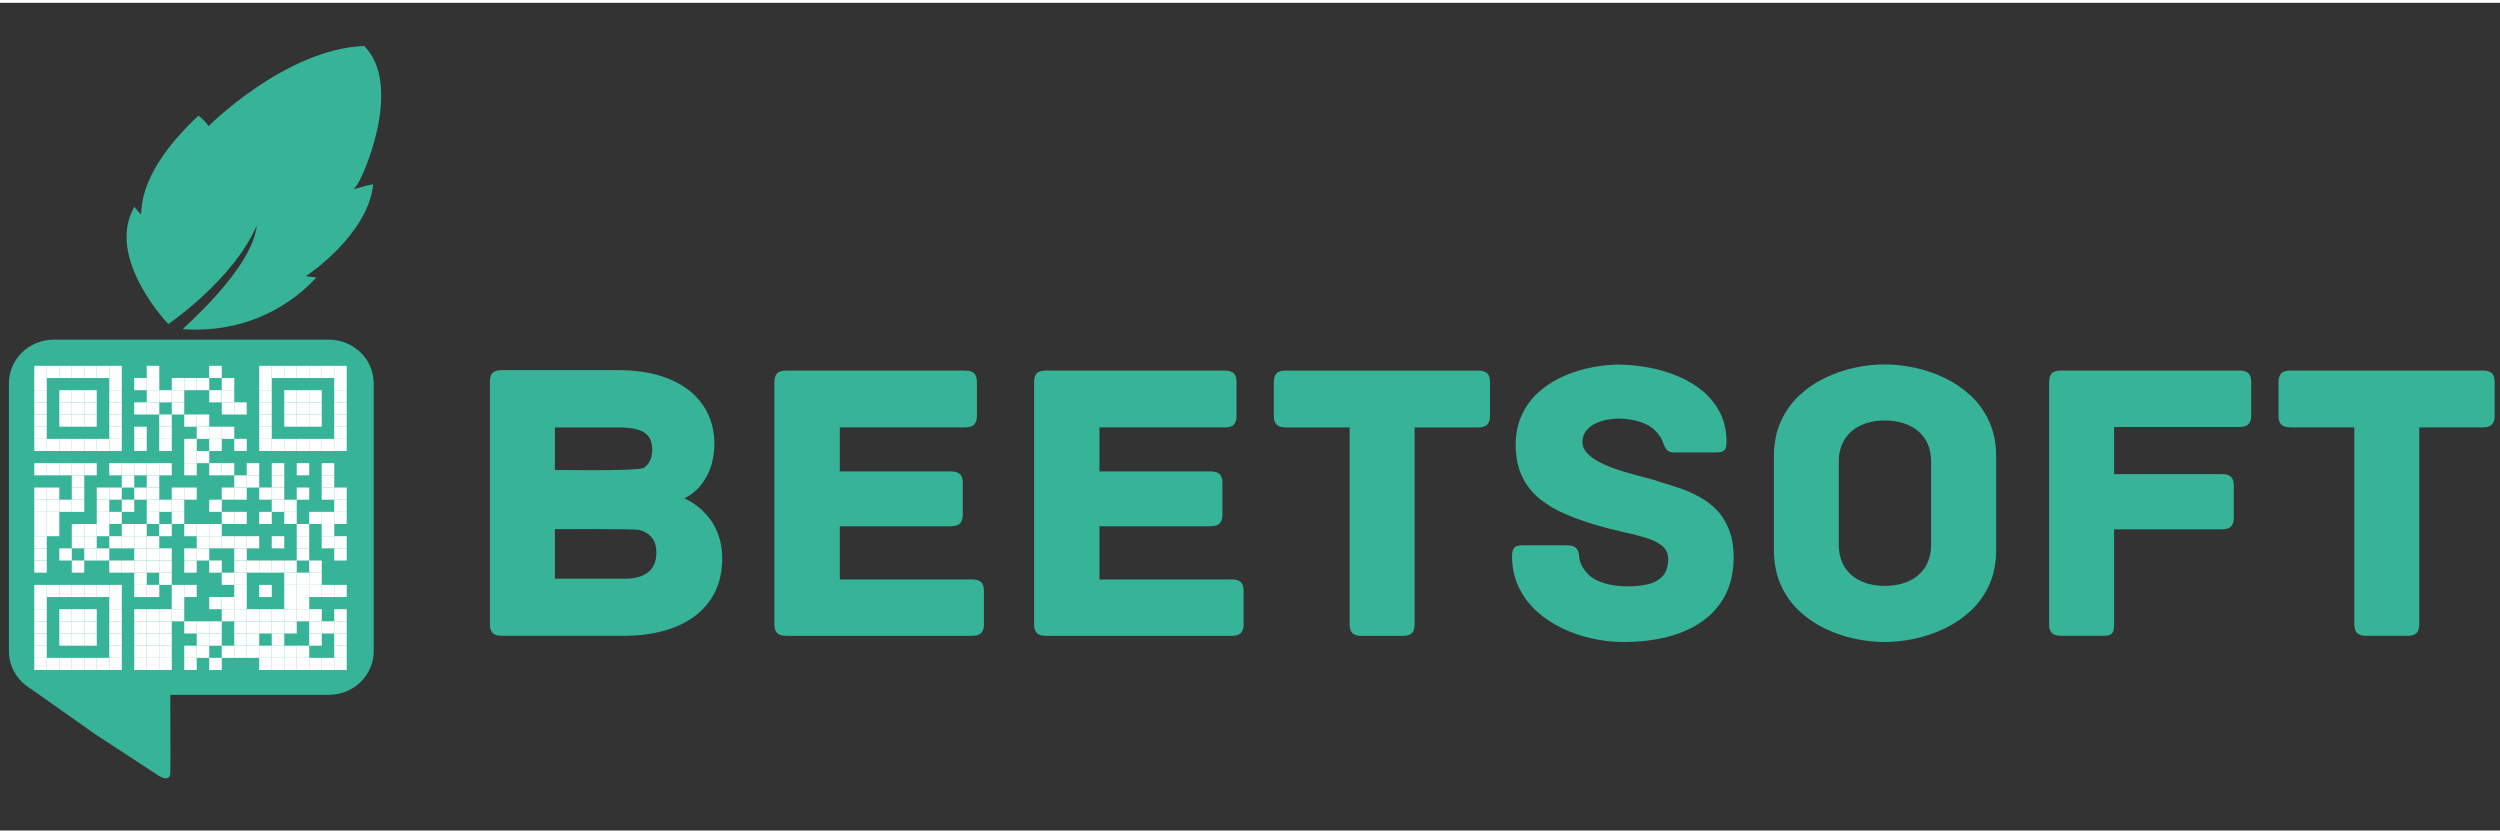 <?xml version="1.0" encoding="UTF-8" standalone="no"?>
<!-- Creator: CorelDRAW -->

<svg
   xmlns:dc="http://purl.org/dc/elements/1.1/"
   xmlns:cc="http://creativecommons.org/ns#"
   xmlns:rdf="http://www.w3.org/1999/02/22-rdf-syntax-ns#"
   xmlns:svg="http://www.w3.org/2000/svg"
   xmlns="http://www.w3.org/2000/svg"
   xmlns:sodipodi="http://sodipodi.sourceforge.net/DTD/sodipodi-0.dtd"
   xmlns:inkscape="http://www.inkscape.org/namespaces/inkscape"
   xml:space="preserve"
   width="60"
   height="20"
   style="clip-rule:evenodd;fill-rule:evenodd;image-rendering:optimizeQuality;shape-rendering:geometricPrecision;text-rendering:geometricPrecision"
   viewBox="0 0 60 19.865"
   id="svg2"
   version="1.1"
   inkscape:version="0.91 r13725"
   sodipodi:docname="beetsoft-logo-inline.html"><rect x="0" y="0" width="60" height="19.865" fill="#333333" stroke="none"/><sodipodi:namedview
     pagecolor="#ffffff"
     bordercolor="#666666"
     borderopacity="1"
     objecttolerance="10"
     gridtolerance="10"
     guidetolerance="10"
     inkscape:pageopacity="0"
     inkscape:pageshadow="2"
     inkscape:window-width="1920"
     inkscape:window-height="1027"
     id="namedview359"
     showgrid="false"
     width="300px"
     inkscape:zoom="15.733333"
     inkscape:cx="21"
     inkscape:cy="-0.5084746"
     inkscape:window-x="1272"
     inkscape:window-y="-8"
     inkscape:window-maximized="1"
     inkscape:current-layer="svg2" /><defs
     id="defs4"><style
       type="text/css"
       id="style6"><![CDATA[
    .fil1 {fill:white}
    .fil0 {fill:#37B398;fill-rule:nonzero}
   ]]></style></defs><g
     id="Layer_x0020_1"
     transform="matrix(1.628,0,0,1.585,-4.685,-18.767)"><g
       id="_342902384"><g
         id="g11"><path
           id="_344978928"
           class="fil0"
           d="m 5.359,16.705 c 0,0 -0.926,-0.992 -0.507,-1.764 0,-0.028 0.011,0 0.088,0.088 0.077,0.088 -0.165,-0.49 0.86,-1.477 0.044,0.011 0.154,0.154 0.154,0.154 0,0 1.135,-1.168 2.293,-1.212 0.595,0.612 -0.044,2.072 -0.132,2.138 -0.088,0.066 0.121,-0.022 0.265,-0.044 -0.077,0.766 -0.975,1.383 -0.992,1.389 -0.017,0.005 0.154,0.022 0.154,0.022 -0.017,0.005 -0.683,0.876 -1.967,0.783 -0.055,0.028 1.016,-0.885 1.089,-1.573 -0.345,0.827 -1.304,1.495 -1.304,1.495 z"
           inkscape:connector-curvature="0"
           style="fill:#37b398;fill-rule:nonzero" /><path
           id="_344977464"
           class="fil0"
           d="m 8.387,21.658 c 0,0.365 -0.296,0.661 -0.661,0.661 l -4.056,0 c -0.365,0 -0.661,-0.296 -0.661,-0.661 l 0,-4.056 c 0,-0.365 0.296,-0.661 0.661,-0.661 l 4.056,0 c 0.365,0 0.661,0.296 0.661,0.661 l 0,4.056 z"
           inkscape:connector-curvature="0"
           style="fill:#37b398;fill-rule:nonzero" /><path
           id="_344977680"
           class="fil0"
           d="m 4.315,21.66 1.072,-0.595 0.001,1.264 c 0,0 0.005,1.08 0.001,1.176 -0.004,0.099 -0.087,0.095 -0.168,0.041 -0.082,-0.054 -0.927,-0.622 -0.927,-0.622 l -0.985,-0.713 1.006,-0.551 z"
           inkscape:connector-curvature="0"
           style="fill:#37b398;fill-rule:nonzero" /></g><g
         id="g16"><polygon
           id="_344977968"
           class="fil1"
           points="3.567,17.337 3.383,17.337 3.383,17.522 3.567,17.522 "
           style="fill:#ffffff" /><polygon
           id="_344978160"
           class="fil1"
           points="3.752,17.337 3.567,17.337 3.567,17.522 3.752,17.522 "
           style="fill:#ffffff" /><polygon
           id="_344977896"
           class="fil1"
           points="3.936,17.337 3.752,17.337 3.752,17.522 3.936,17.522 "
           style="fill:#ffffff" /><polygon
           id="_344977272"
           class="fil1"
           points="4.12,17.337 3.936,17.337 3.936,17.522 4.12,17.522 "
           style="fill:#ffffff" /><polygon
           id="_344977368"
           class="fil1"
           points="4.304,17.337 4.12,17.337 4.12,17.522 4.304,17.522 "
           style="fill:#ffffff" /><polygon
           id="_344977224"
           class="fil1"
           points="4.489,17.337 4.304,17.337 4.304,17.522 4.489,17.522 "
           style="fill:#ffffff" /><polygon
           id="_344976792"
           class="fil1"
           points="4.673,17.337 4.489,17.337 4.489,17.522 4.673,17.522 "
           style="fill:#ffffff" /><polygon
           id="_344977032"
           class="fil1"
           points="5.226,17.337 5.041,17.337 5.041,17.522 5.226,17.522 "
           style="fill:#ffffff" /><polygon
           id="_344976696"
           class="fil1"
           points="6.147,17.337 5.962,17.337 5.962,17.522 6.147,17.522 "
           style="fill:#ffffff" /><polygon
           id="_344976144"
           class="fil1"
           points="6.884,17.337 6.699,17.337 6.699,17.522 6.884,17.522 "
           style="fill:#ffffff" /><polygon
           id="_344975904"
           class="fil1"
           points="7.068,17.337 6.884,17.337 6.884,17.522 7.068,17.522 "
           style="fill:#ffffff" /><polygon
           id="_344976552"
           class="fil1"
           points="7.252,17.337 7.068,17.337 7.068,17.522 7.252,17.522 "
           style="fill:#ffffff" /><polygon
           id="_344976456"
           class="fil1"
           points="7.436,17.337 7.252,17.337 7.252,17.522 7.436,17.522 "
           style="fill:#ffffff" /><polygon
           id="_344976528"
           class="fil1"
           points="7.621,17.337 7.436,17.337 7.436,17.522 7.621,17.522 "
           style="fill:#ffffff" /><polygon
           id="_344975232"
           class="fil1"
           points="7.805,17.337 7.62,17.337 7.62,17.522 7.805,17.522 "
           style="fill:#ffffff" /><polygon
           id="_344975136"
           class="fil1"
           points="7.989,17.337 7.805,17.337 7.805,17.522 7.989,17.522 "
           style="fill:#ffffff" /><polygon
           id="_344975616"
           class="fil1"
           points="3.567,17.522 3.383,17.522 3.383,17.706 3.567,17.706 "
           style="fill:#ffffff" /><polygon
           id="_344975856"
           class="fil1"
           points="4.673,17.522 4.489,17.522 4.489,17.706 4.673,17.706 "
           style="fill:#ffffff" /><polygon
           id="_344975736"
           class="fil1"
           points="5.041,17.522 4.857,17.522 4.857,17.706 5.041,17.706 "
           style="fill:#ffffff" /><polygon
           id="_344974464"
           class="fil1"
           points="5.226,17.522 5.041,17.522 5.041,17.706 5.226,17.706 "
           style="fill:#ffffff" /><polygon
           id="_344974968"
           class="fil1"
           points="5.594,17.522 5.41,17.522 5.41,17.706 5.594,17.706 "
           style="fill:#ffffff" /><polygon
           id="_344975088"
           class="fil1"
           points="5.778,17.522 5.594,17.522 5.594,17.706 5.778,17.706 "
           style="fill:#ffffff" /><polygon
           id="_344974800"
           class="fil1"
           points="5.962,17.522 5.778,17.522 5.778,17.706 5.962,17.706 "
           style="fill:#ffffff" /><polygon
           id="_344974416"
           class="fil1"
           points="6.331,17.522 6.147,17.522 6.147,17.706 6.331,17.706 "
           style="fill:#ffffff" /><polygon
           id="_344974608"
           class="fil1"
           points="6.884,17.522 6.699,17.522 6.699,17.706 6.884,17.706 "
           style="fill:#ffffff" /><polygon
           id="_344974176"
           class="fil1"
           points="7.989,17.522 7.805,17.522 7.805,17.706 7.989,17.706 "
           style="fill:#ffffff" /><polygon
           id="_344973672"
           class="fil1"
           points="3.567,17.706 3.383,17.706 3.383,17.89 3.567,17.89 "
           style="fill:#ffffff" /><polygon
           id="_344974008"
           class="fil1"
           points="3.936,17.706 3.752,17.706 3.752,17.89 3.936,17.89 "
           style="fill:#ffffff" /><polygon
           id="_344973912"
           class="fil1"
           points="4.12,17.706 3.936,17.706 3.936,17.89 4.12,17.89 "
           style="fill:#ffffff" /><polygon
           id="_344973864"
           class="fil1"
           points="4.304,17.706 4.12,17.706 4.12,17.89 4.304,17.89 "
           style="fill:#ffffff" /><polygon
           id="_345005880"
           class="fil1"
           points="4.673,17.706 4.489,17.706 4.489,17.89 4.673,17.89 "
           style="fill:#ffffff" /><polygon
           id="_345006120"
           class="fil1"
           points="5.226,17.706 5.041,17.706 5.041,17.89 5.226,17.89 "
           style="fill:#ffffff" /><polygon
           id="_345005592"
           class="fil1"
           points="5.41,17.706 5.225,17.706 5.225,17.89 5.41,17.89 "
           style="fill:#ffffff" /><polygon
           id="_345005448"
           class="fil1"
           points="5.594,17.706 5.41,17.706 5.41,17.89 5.594,17.89 "
           style="fill:#ffffff" /><polygon
           id="_345005136"
           class="fil1"
           points="6.147,17.706 5.962,17.706 5.962,17.89 6.147,17.89 "
           style="fill:#ffffff" /><polygon
           id="_345005688"
           class="fil1"
           points="6.331,17.706 6.147,17.706 6.147,17.89 6.331,17.89 "
           style="fill:#ffffff" /><polygon
           id="_345005208"
           class="fil1"
           points="6.884,17.706 6.699,17.706 6.699,17.89 6.884,17.89 "
           style="fill:#ffffff" /><polygon
           id="_345004416"
           class="fil1"
           points="7.252,17.706 7.068,17.706 7.068,17.89 7.252,17.89 "
           style="fill:#ffffff" /><polygon
           id="_345004752"
           class="fil1"
           points="7.436,17.706 7.252,17.706 7.252,17.89 7.436,17.89 "
           style="fill:#ffffff" /><polygon
           id="_345004872"
           class="fil1"
           points="7.621,17.706 7.436,17.706 7.436,17.89 7.621,17.89 "
           style="fill:#ffffff" /><polygon
           id="_345004344"
           class="fil1"
           points="7.989,17.706 7.805,17.706 7.805,17.89 7.989,17.89 "
           style="fill:#ffffff" /><polygon
           id="_345004896"
           class="fil1"
           points="3.567,17.89 3.383,17.89 3.383,18.074 3.567,18.074 "
           style="fill:#ffffff" /><polygon
           id="_345004392"
           class="fil1"
           points="3.936,17.89 3.752,17.89 3.752,18.074 3.936,18.074 "
           style="fill:#ffffff" /><polygon
           id="_345004296"
           class="fil1"
           points="4.12,17.89 3.936,17.89 3.936,18.074 4.12,18.074 "
           style="fill:#ffffff" /><polygon
           id="_345004056"
           class="fil1"
           points="4.304,17.89 4.12,17.89 4.12,18.074 4.304,18.074 "
           style="fill:#ffffff" /><polygon
           id="_345003840"
           class="fil1"
           points="4.673,17.89 4.489,17.89 4.489,18.074 4.673,18.074 "
           style="fill:#ffffff" /><polygon
           id="_345003960"
           class="fil1"
           points="5.041,17.89 4.857,17.89 4.857,18.074 5.041,18.074 "
           style="fill:#ffffff" /><polygon
           id="_345004224"
           class="fil1"
           points="5.226,17.89 5.041,17.89 5.041,18.074 5.226,18.074 "
           style="fill:#ffffff" /><polygon
           id="_345003072"
           class="fil1"
           points="5.594,17.89 5.41,17.89 5.41,18.074 5.594,18.074 "
           style="fill:#ffffff" /><polygon
           id="_345002976"
           class="fil1"
           points="6.331,17.89 6.147,17.89 6.147,18.074 6.331,18.074 "
           style="fill:#ffffff" /><polygon
           id="_345003480"
           class="fil1"
           points="6.515,17.89 6.331,17.89 6.331,18.074 6.515,18.074 "
           style="fill:#ffffff" /><polygon
           id="_345002952"
           class="fil1"
           points="6.884,17.89 6.699,17.89 6.699,18.074 6.884,18.074 "
           style="fill:#ffffff" /><polygon
           id="_345003528"
           class="fil1"
           points="7.252,17.89 7.068,17.89 7.068,18.074 7.252,18.074 "
           style="fill:#ffffff" /><polygon
           id="_345002400"
           class="fil1"
           points="7.436,17.89 7.252,17.89 7.252,18.074 7.436,18.074 "
           style="fill:#ffffff" /><polygon
           id="_345002064"
           class="fil1"
           points="7.621,17.89 7.436,17.89 7.436,18.074 7.621,18.074 "
           style="fill:#ffffff" /><polygon
           id="_345002520"
           class="fil1"
           points="7.989,17.89 7.805,17.89 7.805,18.074 7.989,18.074 "
           style="fill:#ffffff" /><polygon
           id="_345002208"
           class="fil1"
           points="3.567,18.074 3.383,18.074 3.383,18.259 3.567,18.259 "
           style="fill:#ffffff" /><polygon
           id="_345002280"
           class="fil1"
           points="3.936,18.074 3.752,18.074 3.752,18.259 3.936,18.259 "
           style="fill:#ffffff" /><polygon
           id="_345002112"
           class="fil1"
           points="4.12,18.074 3.936,18.074 3.936,18.259 4.12,18.259 "
           style="fill:#ffffff" /><polygon
           id="_345001464"
           class="fil1"
           points="4.304,18.074 4.12,18.074 4.12,18.259 4.304,18.259 "
           style="fill:#ffffff" /><polygon
           id="_345001248"
           class="fil1"
           points="4.673,18.074 4.489,18.074 4.489,18.259 4.673,18.259 "
           style="fill:#ffffff" /><polygon
           id="_345001728"
           class="fil1"
           points="5.41,18.074 5.225,18.074 5.225,18.259 5.41,18.259 "
           style="fill:#ffffff" /><polygon
           id="_345001416"
           class="fil1"
           points="5.778,18.074 5.594,18.074 5.594,18.259 5.778,18.259 "
           style="fill:#ffffff" /><polygon
           id="_345001920"
           class="fil1"
           points="5.962,18.074 5.778,18.074 5.778,18.259 5.962,18.259 "
           style="fill:#ffffff" /><polygon
           id="_345000648"
           class="fil1"
           points="6.884,18.074 6.699,18.074 6.699,18.259 6.884,18.259 "
           style="fill:#ffffff" /><polygon
           id="_345001128"
           class="fil1"
           points="7.252,18.074 7.068,18.074 7.068,18.259 7.252,18.259 "
           style="fill:#ffffff" /><polygon
           id="_345000864"
           class="fil1"
           points="7.436,18.074 7.252,18.074 7.252,18.259 7.436,18.259 "
           style="fill:#ffffff" /><polygon
           id="_345000696"
           class="fil1"
           points="7.621,18.074 7.436,18.074 7.436,18.259 7.621,18.259 "
           style="fill:#ffffff" /><polygon
           id="_345001152"
           class="fil1"
           points="7.989,18.074 7.805,18.074 7.805,18.259 7.989,18.259 "
           style="fill:#ffffff" /><polygon
           id="_344999976"
           class="fil1"
           points="3.567,18.259 3.383,18.259 3.383,18.443 3.567,18.443 "
           style="fill:#ffffff" /><polygon
           id="_344999808"
           class="fil1"
           points="4.673,18.259 4.489,18.259 4.489,18.443 4.673,18.443 "
           style="fill:#ffffff" /><polygon
           id="_344999736"
           class="fil1"
           points="5.041,18.259 4.857,18.259 4.857,18.443 5.041,18.443 "
           style="fill:#ffffff" /><polygon
           id="_345000384"
           class="fil1"
           points="5.41,18.259 5.225,18.259 5.225,18.443 5.41,18.443 "
           style="fill:#ffffff" /><polygon
           id="_345000168"
           class="fil1"
           points="5.962,18.259 5.778,18.259 5.778,18.443 5.962,18.443 "
           style="fill:#ffffff" /><polygon
           id="_345000144"
           class="fil1"
           points="6.147,18.259 5.962,18.259 5.962,18.443 6.147,18.443 "
           style="fill:#ffffff" /><polygon
           id="_344999112"
           class="fil1"
           points="6.331,18.259 6.147,18.259 6.147,18.443 6.331,18.443 "
           style="fill:#ffffff" /><polygon
           id="_344999016"
           class="fil1"
           points="6.884,18.259 6.699,18.259 6.699,18.443 6.884,18.443 "
           style="fill:#ffffff" /><polygon
           id="_344999568"
           class="fil1"
           points="7.989,18.259 7.805,18.259 7.805,18.443 7.989,18.443 "
           style="fill:#ffffff" /><polygon
           id="_344999040"
           class="fil1"
           points="3.567,18.443 3.383,18.443 3.383,18.627 3.567,18.627 "
           style="fill:#ffffff" /><polygon
           id="_344999592"
           class="fil1"
           points="3.752,18.443 3.567,18.443 3.567,18.627 3.752,18.627 "
           style="fill:#ffffff" /><polygon
           id="_344755088"
           class="fil1"
           points="3.936,18.443 3.752,18.443 3.752,18.627 3.936,18.627 "
           style="fill:#ffffff" /><polygon
           id="_344755064"
           class="fil1"
           points="4.12,18.443 3.936,18.443 3.936,18.627 4.12,18.627 "
           style="fill:#ffffff" /><polygon
           id="_344754680"
           class="fil1"
           points="4.304,18.443 4.12,18.443 4.12,18.627 4.304,18.627 "
           style="fill:#ffffff" /><polygon
           id="_344754848"
           class="fil1"
           points="4.489,18.443 4.304,18.443 4.304,18.627 4.489,18.627 "
           style="fill:#ffffff" /><polygon
           id="_344755160"
           class="fil1"
           points="4.673,18.443 4.489,18.443 4.489,18.627 4.673,18.627 "
           style="fill:#ffffff" /><polygon
           id="_344754632"
           class="fil1"
           points="5.041,18.443 4.857,18.443 4.857,18.627 5.041,18.627 "
           style="fill:#ffffff" /><polygon
           id="_344754512"
           class="fil1"
           points="5.41,18.443 5.225,18.443 5.225,18.627 5.41,18.627 "
           style="fill:#ffffff" /><polygon
           id="_344753816"
           class="fil1"
           points="5.778,18.443 5.594,18.443 5.594,18.627 5.778,18.627 "
           style="fill:#ffffff" /><polygon
           id="_344754104"
           class="fil1"
           points="6.147,18.443 5.962,18.443 5.962,18.627 6.147,18.627 "
           style="fill:#ffffff" /><polygon
           id="_344754368"
           class="fil1"
           points="6.515,18.443 6.331,18.443 6.331,18.627 6.515,18.627 "
           style="fill:#ffffff" /><polygon
           id="_344754320"
           class="fil1"
           points="6.884,18.443 6.699,18.443 6.699,18.627 6.884,18.627 "
           style="fill:#ffffff" /><polygon
           id="_344753360"
           class="fil1"
           points="7.068,18.443 6.884,18.443 6.884,18.627 7.068,18.627 "
           style="fill:#ffffff" /><polygon
           id="_344753168"
           class="fil1"
           points="7.252,18.443 7.068,18.443 7.068,18.627 7.252,18.627 "
           style="fill:#ffffff" /><polygon
           id="_344753744"
           class="fil1"
           points="7.436,18.443 7.252,18.443 7.252,18.627 7.436,18.627 "
           style="fill:#ffffff" /><polygon
           id="_344753216"
           class="fil1"
           points="7.621,18.443 7.436,18.443 7.436,18.627 7.621,18.627 "
           style="fill:#ffffff" /><polygon
           id="_344753792"
           class="fil1"
           points="7.805,18.443 7.62,18.443 7.62,18.627 7.805,18.627 "
           style="fill:#ffffff" /><polygon
           id="_344752736"
           class="fil1"
           points="7.989,18.443 7.805,18.443 7.805,18.627 7.989,18.627 "
           style="fill:#ffffff" /><polygon
           id="_344752520"
           class="fil1"
           points="5.778,18.627 5.594,18.627 5.594,18.811 5.778,18.811 "
           style="fill:#ffffff" /><polygon
           id="_344752688"
           class="fil1"
           points="5.962,18.627 5.778,18.627 5.778,18.811 5.962,18.811 "
           style="fill:#ffffff" /><polygon
           id="_344752496"
           class="fil1"
           points="3.567,18.811 3.383,18.811 3.383,18.995 3.567,18.995 "
           style="fill:#ffffff" /><polygon
           id="_344753000"
           class="fil1"
           points="3.752,18.811 3.567,18.811 3.567,18.995 3.752,18.995 "
           style="fill:#ffffff" /><polygon
           id="_344752976"
           class="fil1"
           points="3.936,18.811 3.752,18.811 3.752,18.995 3.936,18.995 "
           style="fill:#ffffff" /><polygon
           id="_344768216"
           class="fil1"
           points="4.12,18.811 3.936,18.811 3.936,18.995 4.12,18.995 "
           style="fill:#ffffff" /><polygon
           id="_344767664"
           class="fil1"
           points="4.304,18.811 4.12,18.811 4.12,18.995 4.304,18.995 "
           style="fill:#ffffff" /><polygon
           id="_344768096"
           class="fil1"
           points="4.673,18.811 4.489,18.811 4.489,18.995 4.673,18.995 "
           style="fill:#ffffff" /><polygon
           id="_344767856"
           class="fil1"
           points="4.857,18.811 4.673,18.811 4.673,18.995 4.857,18.995 "
           style="fill:#ffffff" /><polygon
           id="_344768312"
           class="fil1"
           points="5.041,18.811 4.857,18.811 4.857,18.995 5.041,18.995 "
           style="fill:#ffffff" /><polygon
           id="_344768072"
           class="fil1"
           points="5.226,18.811 5.041,18.811 5.041,18.995 5.226,18.995 "
           style="fill:#ffffff" /><polygon
           id="_344767136"
           class="fil1"
           points="5.41,18.811 5.225,18.811 5.225,18.995 5.41,18.995 "
           style="fill:#ffffff" /><polygon
           id="_344767232"
           class="fil1"
           points="5.778,18.811 5.594,18.811 5.594,18.995 5.778,18.995 "
           style="fill:#ffffff" /><polygon
           id="_344767568"
           class="fil1"
           points="6.147,18.811 5.962,18.811 5.962,18.995 6.147,18.995 "
           style="fill:#ffffff" /><polygon
           id="_344767520"
           class="fil1"
           points="6.331,18.811 6.147,18.811 6.147,18.995 6.331,18.995 "
           style="fill:#ffffff" /><polygon
           id="_344767280"
           class="fil1"
           points="6.699,18.811 6.515,18.811 6.515,18.995 6.699,18.995 "
           style="fill:#ffffff" /><polygon
           id="_344766752"
           class="fil1"
           points="7.068,18.811 6.884,18.811 6.884,18.995 7.068,18.995 "
           style="fill:#ffffff" /><polygon
           id="_344766344"
           class="fil1"
           points="7.436,18.811 7.252,18.811 7.252,18.995 7.436,18.995 "
           style="fill:#ffffff" /><polygon
           id="_344766560"
           class="fil1"
           points="7.805,18.811 7.62,18.811 7.62,18.995 7.805,18.995 "
           style="fill:#ffffff" /><polygon
           id="_344766512"
           class="fil1"
           points="4.12,18.995 3.936,18.995 3.936,19.18 4.12,19.18 "
           style="fill:#ffffff" /><polygon
           id="_344766608"
           class="fil1"
           points="4.857,18.995 4.673,18.995 4.673,19.18 4.857,19.18 "
           style="fill:#ffffff" /><polygon
           id="_344765768"
           class="fil1"
           points="5.226,18.995 5.041,18.995 5.041,19.18 5.226,19.18 "
           style="fill:#ffffff" /><polygon
           id="_344765696"
           class="fil1"
           points="6.515,18.995 6.331,18.995 6.331,19.18 6.515,19.18 "
           style="fill:#ffffff" /><polygon
           id="_344765888"
           class="fil1"
           points="6.699,18.995 6.515,18.995 6.515,19.18 6.699,19.18 "
           style="fill:#ffffff" /><polygon
           id="_344765864"
           class="fil1"
           points="7.068,18.995 6.884,18.995 6.884,19.18 7.068,19.18 "
           style="fill:#ffffff" /><polygon
           id="_344765816"
           class="fil1"
           points="7.805,18.995 7.62,18.995 7.62,19.18 7.805,19.18 "
           style="fill:#ffffff" /><polygon
           id="_344765384"
           class="fil1"
           points="3.567,19.18 3.383,19.18 3.383,19.364 3.567,19.364 "
           style="fill:#ffffff" /><polygon
           id="_344764808"
           class="fil1"
           points="3.752,19.18 3.567,19.18 3.567,19.364 3.752,19.364 "
           style="fill:#ffffff" /><polygon
           id="_344765048"
           class="fil1"
           points="4.12,19.18 3.936,19.18 3.936,19.364 4.12,19.364 "
           style="fill:#ffffff" /><polygon
           id="_344764616"
           class="fil1"
           points="4.489,19.18 4.304,19.18 4.304,19.364 4.489,19.364 "
           style="fill:#ffffff" /><polygon
           id="_344764976"
           class="fil1"
           points="4.673,19.18 4.489,19.18 4.489,19.364 4.673,19.364 "
           style="fill:#ffffff" /><polygon
           id="_344764928"
           class="fil1"
           points="5.041,19.18 4.857,19.18 4.857,19.364 5.041,19.364 "
           style="fill:#ffffff" /><polygon
           id="_344764448"
           class="fil1"
           points="5.226,19.18 5.041,19.18 5.041,19.364 5.226,19.364 "
           style="fill:#ffffff" /><polygon
           id="_344764208"
           class="fil1"
           points="5.594,19.18 5.41,19.18 5.41,19.364 5.594,19.364 "
           style="fill:#ffffff" /><polygon
           id="_344764160"
           class="fil1"
           points="5.778,19.18 5.594,19.18 5.594,19.364 5.778,19.364 "
           style="fill:#ffffff" /><polygon
           id="_344763896"
           class="fil1"
           points="6.331,19.18 6.147,19.18 6.147,19.364 6.331,19.364 "
           style="fill:#ffffff" /><polygon
           id="_344763824"
           class="fil1"
           points="6.515,19.18 6.331,19.18 6.331,19.364 6.515,19.364 "
           style="fill:#ffffff" /><polygon
           id="_344763512"
           class="fil1"
           points="6.884,19.18 6.699,19.18 6.699,19.364 6.884,19.364 "
           style="fill:#ffffff" /><polygon
           id="_344763320"
           class="fil1"
           points="7.068,19.18 6.884,19.18 6.884,19.364 7.068,19.364 "
           style="fill:#ffffff" /><polygon
           id="_344763536"
           class="fil1"
           points="7.436,19.18 7.252,19.18 7.252,19.364 7.436,19.364 "
           style="fill:#ffffff" /><polygon
           id="_344763728"
           class="fil1"
           points="7.805,19.18 7.62,19.18 7.62,19.364 7.805,19.364 "
           style="fill:#ffffff" /><polygon
           id="_344763080"
           class="fil1"
           points="7.989,19.18 7.805,19.18 7.805,19.364 7.989,19.364 "
           style="fill:#ffffff" /><polygon
           id="_344763632"
           class="fil1"
           points="3.567,19.364 3.383,19.364 3.383,19.548 3.567,19.548 "
           style="fill:#ffffff" /><polygon
           id="_344762336"
           class="fil1"
           points="3.752,19.364 3.567,19.364 3.567,19.548 3.752,19.548 "
           style="fill:#ffffff" /><polygon
           id="_344762384"
           class="fil1"
           points="3.936,19.364 3.752,19.364 3.752,19.548 3.936,19.548 "
           style="fill:#ffffff" /><polygon
           id="_344762288"
           class="fil1"
           points="4.12,19.364 3.936,19.364 3.936,19.548 4.12,19.548 "
           style="fill:#ffffff" /><polygon
           id="_344762864"
           class="fil1"
           points="4.489,19.364 4.304,19.364 4.304,19.548 4.489,19.548 "
           style="fill:#ffffff" /><polygon
           id="_344762600"
           class="fil1"
           points="4.857,19.364 4.673,19.364 4.673,19.548 4.857,19.548 "
           style="fill:#ffffff" /><polygon
           id="_344762144"
           class="fil1"
           points="5.226,19.364 5.041,19.364 5.041,19.548 5.226,19.548 "
           style="fill:#ffffff" /><polygon
           id="_344761952"
           class="fil1"
           points="5.41,19.364 5.225,19.364 5.225,19.548 5.41,19.548 "
           style="fill:#ffffff" /><polygon
           id="_344761784"
           class="fil1"
           points="5.594,19.364 5.41,19.364 5.41,19.548 5.594,19.548 "
           style="fill:#ffffff" /><polygon
           id="_344761856"
           class="fil1"
           points="6.147,19.364 5.962,19.364 5.962,19.548 6.147,19.548 "
           style="fill:#ffffff" /><polygon
           id="_344762168"
           class="fil1"
           points="7.068,19.364 6.884,19.364 6.884,19.548 7.068,19.548 "
           style="fill:#ffffff" /><polygon
           id="_344761232"
           class="fil1"
           points="7.252,19.364 7.068,19.364 7.068,19.548 7.252,19.548 "
           style="fill:#ffffff" /><polygon
           id="_344761208"
           class="fil1"
           points="7.989,19.364 7.805,19.364 7.805,19.548 7.989,19.548 "
           style="fill:#ffffff" /><polygon
           id="_344760896"
           class="fil1"
           points="3.567,19.548 3.383,19.548 3.383,19.732 3.567,19.732 "
           style="fill:#ffffff" /><polygon
           id="_344761448"
           class="fil1"
           points="3.752,19.548 3.567,19.548 3.567,19.732 3.752,19.732 "
           style="fill:#ffffff" /><polygon
           id="_344761328"
           class="fil1"
           points="4.489,19.548 4.304,19.548 4.304,19.732 4.489,19.732 "
           style="fill:#ffffff" /><polygon
           id="_344761136"
           class="fil1"
           points="4.673,19.548 4.489,19.548 4.489,19.732 4.673,19.732 "
           style="fill:#ffffff" /><polygon
           id="_344760560"
           class="fil1"
           points="5.226,19.548 5.041,19.548 5.041,19.732 5.226,19.732 "
           style="fill:#ffffff" /><polygon
           id="_344760128"
           class="fil1"
           points="5.594,19.548 5.41,19.548 5.41,19.732 5.594,19.732 "
           style="fill:#ffffff" /><polygon
           id="_344760416"
           class="fil1"
           points="6.331,19.548 6.147,19.548 6.147,19.732 6.331,19.732 "
           style="fill:#ffffff" /><polygon
           id="_344760344"
           class="fil1"
           points="6.515,19.548 6.331,19.548 6.331,19.732 6.515,19.732 "
           style="fill:#ffffff" /><polygon
           id="_344760584"
           class="fil1"
           points="6.884,19.548 6.699,19.548 6.699,19.732 6.884,19.732 "
           style="fill:#ffffff" /><polygon
           id="_344759264"
           class="fil1"
           points="7.252,19.548 7.068,19.548 7.068,19.732 7.252,19.732 "
           style="fill:#ffffff" /><polygon
           id="_344759912"
           class="fil1"
           points="7.621,19.548 7.436,19.548 7.436,19.732 7.621,19.732 "
           style="fill:#ffffff" /><polygon
           id="_344759744"
           class="fil1"
           points="7.805,19.548 7.62,19.548 7.62,19.732 7.805,19.732 "
           style="fill:#ffffff" /><polygon
           id="_344759720"
           class="fil1"
           points="7.989,19.548 7.805,19.548 7.805,19.732 7.989,19.732 "
           style="fill:#ffffff" /><polygon
           id="_344759696"
           class="fil1"
           points="3.567,19.732 3.383,19.732 3.383,19.917 3.567,19.917 "
           style="fill:#ffffff" /><polygon
           id="_344758736"
           class="fil1"
           points="3.752,19.732 3.567,19.732 3.567,19.917 3.752,19.917 "
           style="fill:#ffffff" /><polygon
           id="_344758568"
           class="fil1"
           points="4.12,19.732 3.936,19.732 3.936,19.917 4.12,19.917 "
           style="fill:#ffffff" /><polygon
           id="_344758880"
           class="fil1"
           points="4.304,19.732 4.12,19.732 4.12,19.917 4.304,19.917 "
           style="fill:#ffffff" /><polygon
           id="_344758472"
           class="fil1"
           points="4.489,19.732 4.304,19.732 4.304,19.917 4.489,19.917 "
           style="fill:#ffffff" /><polygon
           id="_344758544"
           class="fil1"
           points="4.857,19.732 4.673,19.732 4.673,19.917 4.857,19.917 "
           style="fill:#ffffff" /><polygon
           id="_344758952"
           class="fil1"
           points="5.041,19.732 4.857,19.732 4.857,19.917 5.041,19.917 "
           style="fill:#ffffff" /><polygon
           id="_344757824"
           class="fil1"
           points="5.41,19.732 5.225,19.732 5.225,19.917 5.41,19.917 "
           style="fill:#ffffff" /><polygon
           id="_344757728"
           class="fil1"
           points="5.778,19.732 5.594,19.732 5.594,19.917 5.778,19.917 "
           style="fill:#ffffff" /><polygon
           id="_344758328"
           class="fil1"
           points="5.962,19.732 5.778,19.732 5.778,19.917 5.962,19.917 "
           style="fill:#ffffff" /><polygon
           id="_344758136"
           class="fil1"
           points="6.147,19.732 5.962,19.732 5.962,19.917 6.147,19.917 "
           style="fill:#ffffff" /><polygon
           id="_344758160"
           class="fil1"
           points="7.436,19.732 7.252,19.732 7.252,19.917 7.436,19.917 "
           style="fill:#ffffff" /><polygon
           id="_344757536"
           class="fil1"
           points="7.805,19.732 7.62,19.732 7.62,19.917 7.805,19.917 "
           style="fill:#ffffff" /><polygon
           id="_344756936"
           class="fil1"
           points="3.567,19.917 3.383,19.917 3.383,20.101 3.567,20.101 "
           style="fill:#ffffff" /><polygon
           id="_344757488"
           class="fil1"
           points="4.12,19.917 3.936,19.917 3.936,20.101 4.12,20.101 "
           style="fill:#ffffff" /><polygon
           id="_344756912"
           class="fil1"
           points="4.304,19.917 4.12,19.917 4.12,20.101 4.304,20.101 "
           style="fill:#ffffff" /><polygon
           id="_344757464"
           class="fil1"
           points="4.673,19.917 4.489,19.917 4.489,20.101 4.673,20.101 "
           style="fill:#ffffff" /><polygon
           id="_344756600"
           class="fil1"
           points="4.857,19.917 4.673,19.917 4.673,20.101 4.857,20.101 "
           style="fill:#ffffff" /><polygon
           id="_344756840"
           class="fil1"
           points="5.041,19.917 4.857,19.917 4.857,20.101 5.041,20.101 "
           style="fill:#ffffff" /><polygon
           id="_344756216"
           class="fil1"
           points="5.226,19.917 5.041,19.917 5.041,20.101 5.226,20.101 "
           style="fill:#ffffff" /><polygon
           id="_344756408"
           class="fil1"
           points="5.962,19.917 5.778,19.917 5.778,20.101 5.962,20.101 "
           style="fill:#ffffff" /><polygon
           id="_344756864"
           class="fil1"
           points="6.147,19.917 5.962,19.917 5.962,20.101 6.147,20.101 "
           style="fill:#ffffff" /><polygon
           id="_344756624"
           class="fil1"
           points="6.331,19.917 6.147,19.917 6.147,20.101 6.331,20.101 "
           style="fill:#ffffff" /><polygon
           id="_344756000"
           class="fil1"
           points="6.515,19.917 6.331,19.917 6.331,20.101 6.515,20.101 "
           style="fill:#ffffff" /><polygon
           id="_344755448"
           class="fil1"
           points="6.699,19.917 6.515,19.917 6.515,20.101 6.699,20.101 "
           style="fill:#ffffff" /><polygon
           id="_344755712"
           class="fil1"
           points="7.068,19.917 6.884,19.917 6.884,20.101 7.068,20.101 "
           style="fill:#ffffff" /><polygon
           id="_344756048"
           class="fil1"
           points="7.436,19.917 7.252,19.917 7.252,20.101 7.436,20.101 "
           style="fill:#ffffff" /><polygon
           id="_344755496"
           class="fil1"
           points="7.805,19.917 7.62,19.917 7.62,20.101 7.805,20.101 "
           style="fill:#ffffff" /><polygon
           id="_344533784"
           class="fil1"
           points="7.989,19.917 7.805,19.917 7.805,20.101 7.989,20.101 "
           style="fill:#ffffff" /><polygon
           id="_344534072"
           class="fil1"
           points="3.567,20.101 3.383,20.101 3.383,20.285 3.567,20.285 "
           style="fill:#ffffff" /><polygon
           id="_344534024"
           class="fil1"
           points="3.936,20.101 3.752,20.101 3.752,20.285 3.936,20.285 "
           style="fill:#ffffff" /><polygon
           id="_344534240"
           class="fil1"
           points="4.304,20.101 4.12,20.101 4.12,20.285 4.304,20.285 "
           style="fill:#ffffff" /><polygon
           id="_344534000"
           class="fil1"
           points="4.489,20.101 4.304,20.101 4.304,20.285 4.489,20.285 "
           style="fill:#ffffff" /><polygon
           id="_344533832"
           class="fil1"
           points="5.041,20.101 4.857,20.101 4.857,20.285 5.041,20.285 "
           style="fill:#ffffff" /><polygon
           id="_344532848"
           class="fil1"
           points="5.226,20.101 5.041,20.101 5.041,20.285 5.226,20.285 "
           style="fill:#ffffff" /><polygon
           id="_344533280"
           class="fil1"
           points="5.41,20.101 5.225,20.101 5.225,20.285 5.41,20.285 "
           style="fill:#ffffff" /><polygon
           id="_344533448"
           class="fil1"
           points="5.778,20.101 5.594,20.101 5.594,20.285 5.778,20.285 "
           style="fill:#ffffff" /><polygon
           id="_344532992"
           class="fil1"
           points="5.962,20.101 5.778,20.101 5.778,20.285 5.962,20.285 "
           style="fill:#ffffff" /><polygon
           id="_344532968"
           class="fil1"
           points="6.515,20.101 6.331,20.101 6.331,20.285 6.515,20.285 "
           style="fill:#ffffff" /><polygon
           id="_344532512"
           class="fil1"
           points="7.436,20.101 7.252,20.101 7.252,20.285 7.436,20.285 "
           style="fill:#ffffff" /><polygon
           id="_344532176"
           class="fil1"
           points="7.989,20.101 7.805,20.101 7.805,20.285 7.989,20.285 "
           style="fill:#ffffff" /><polygon
           id="_344532080"
           class="fil1"
           points="3.567,20.285 3.383,20.285 3.383,20.469 3.567,20.469 "
           style="fill:#ffffff" /><polygon
           id="_344532392"
           class="fil1"
           points="4.12,20.285 3.936,20.285 3.936,20.469 4.12,20.469 "
           style="fill:#ffffff" /><polygon
           id="_344532296"
           class="fil1"
           points="4.673,20.285 4.489,20.285 4.489,20.469 4.673,20.469 "
           style="fill:#ffffff" /><polygon
           id="_344531984"
           class="fil1"
           points="4.857,20.285 4.673,20.285 4.673,20.469 4.857,20.469 "
           style="fill:#ffffff" /><polygon
           id="_344531576"
           class="fil1"
           points="5.041,20.285 4.857,20.285 4.857,20.469 5.041,20.469 "
           style="fill:#ffffff" /><polygon
           id="_344531432"
           class="fil1"
           points="5.226,20.285 5.041,20.285 5.041,20.469 5.226,20.469 "
           style="fill:#ffffff" /><polygon
           id="_344531624"
           class="fil1"
           points="5.41,20.285 5.225,20.285 5.225,20.469 5.41,20.469 "
           style="fill:#ffffff" /><polygon
           id="_344531528"
           class="fil1"
           points="5.778,20.285 5.594,20.285 5.594,20.469 5.778,20.469 "
           style="fill:#ffffff" /><polygon
           id="_344532008"
           class="fil1"
           points="6.147,20.285 5.962,20.285 5.962,20.469 6.147,20.469 "
           style="fill:#ffffff" /><polygon
           id="_344531048"
           class="fil1"
           points="6.515,20.285 6.331,20.285 6.331,20.469 6.515,20.469 "
           style="fill:#ffffff" /><polygon
           id="_344531144"
           class="fil1"
           points="6.699,20.285 6.515,20.285 6.515,20.469 6.699,20.469 "
           style="fill:#ffffff" /><polygon
           id="_344531096"
           class="fil1"
           points="6.884,20.285 6.699,20.285 6.699,20.469 6.884,20.469 "
           style="fill:#ffffff" /><polygon
           id="_344530880"
           class="fil1"
           points="7.068,20.285 6.884,20.285 6.884,20.469 7.068,20.469 "
           style="fill:#ffffff" /><polygon
           id="_344530808"
           class="fil1"
           points="7.252,20.285 7.068,20.285 7.068,20.469 7.252,20.469 "
           style="fill:#ffffff" /><polygon
           id="_344530472"
           class="fil1"
           points="7.621,20.285 7.436,20.285 7.436,20.469 7.621,20.469 "
           style="fill:#ffffff" /><polygon
           id="_344530328"
           class="fil1"
           points="5.041,20.469 4.857,20.469 4.857,20.654 5.041,20.654 "
           style="fill:#ffffff" /><polygon
           id="_344530232"
           class="fil1"
           points="5.41,20.469 5.225,20.469 5.225,20.654 5.41,20.654 "
           style="fill:#ffffff" /><polygon
           id="_344530184"
           class="fil1"
           points="6.331,20.469 6.147,20.469 6.147,20.654 6.331,20.654 "
           style="fill:#ffffff" /><polygon
           id="_344530448"
           class="fil1"
           points="6.515,20.469 6.331,20.469 6.331,20.654 6.515,20.654 "
           style="fill:#ffffff" /><polygon
           id="_344529368"
           class="fil1"
           points="7.252,20.469 7.068,20.469 7.068,20.654 7.252,20.654 "
           style="fill:#ffffff" /><polygon
           id="_344529704"
           class="fil1"
           points="7.436,20.469 7.252,20.469 7.252,20.654 7.436,20.654 "
           style="fill:#ffffff" /><polygon
           id="_344529344"
           class="fil1"
           points="7.621,20.469 7.436,20.469 7.436,20.654 7.621,20.654 "
           style="fill:#ffffff" /><polygon
           id="_344529632"
           class="fil1"
           points="3.567,20.654 3.383,20.654 3.383,20.838 3.567,20.838 "
           style="fill:#ffffff" /><polygon
           id="_344529608"
           class="fil1"
           points="3.752,20.654 3.567,20.654 3.567,20.838 3.752,20.838 "
           style="fill:#ffffff" /><polygon
           id="_344529008"
           class="fil1"
           points="3.936,20.654 3.752,20.654 3.752,20.838 3.936,20.838 "
           style="fill:#ffffff" /><polygon
           id="_344528696"
           class="fil1"
           points="4.12,20.654 3.936,20.654 3.936,20.838 4.12,20.838 "
           style="fill:#ffffff" /><polygon
           id="_344528264"
           class="fil1"
           points="4.304,20.654 4.12,20.654 4.12,20.838 4.304,20.838 "
           style="fill:#ffffff" /><polygon
           id="_344528600"
           class="fil1"
           points="4.489,20.654 4.304,20.654 4.304,20.838 4.489,20.838 "
           style="fill:#ffffff" /><polygon
           id="_344528960"
           class="fil1"
           points="4.673,20.654 4.489,20.654 4.489,20.838 4.673,20.838 "
           style="fill:#ffffff" /><polygon
           id="_344528384"
           class="fil1"
           points="5.041,20.654 4.857,20.654 4.857,20.838 5.041,20.838 "
           style="fill:#ffffff" /><polygon
           id="_344527952"
           class="fil1"
           points="5.226,20.654 5.041,20.654 5.041,20.838 5.226,20.838 "
           style="fill:#ffffff" /><polygon
           id="_344527736"
           class="fil1"
           points="5.594,20.654 5.41,20.654 5.41,20.838 5.594,20.838 "
           style="fill:#ffffff" /><polygon
           id="_344527496"
           class="fil1"
           points="5.778,20.654 5.594,20.654 5.594,20.838 5.778,20.838 "
           style="fill:#ffffff" /><polygon
           id="_344527544"
           class="fil1"
           points="6.515,20.654 6.331,20.654 6.331,20.838 6.515,20.838 "
           style="fill:#ffffff" /><polygon
           id="_344527664"
           class="fil1"
           points="6.884,20.654 6.699,20.654 6.699,20.838 6.884,20.838 "
           style="fill:#ffffff" /><polygon
           id="_344527376"
           class="fil1"
           points="7.252,20.654 7.068,20.654 7.068,20.838 7.252,20.838 "
           style="fill:#ffffff" /><polygon
           id="_344526944"
           class="fil1"
           points="7.436,20.654 7.252,20.654 7.252,20.838 7.436,20.838 "
           style="fill:#ffffff" /><polygon
           id="_344527328"
           class="fil1"
           points="7.621,20.654 7.436,20.654 7.436,20.838 7.621,20.838 "
           style="fill:#ffffff" /><polygon
           id="_344527160"
           class="fil1"
           points="7.805,20.654 7.62,20.654 7.62,20.838 7.805,20.838 "
           style="fill:#ffffff" /><polygon
           id="_344526968"
           class="fil1"
           points="7.989,20.654 7.805,20.654 7.805,20.838 7.989,20.838 "
           style="fill:#ffffff" /><polygon
           id="_344527184"
           class="fil1"
           points="3.567,20.838 3.383,20.838 3.383,21.022 3.567,21.022 "
           style="fill:#ffffff" /><polygon
           id="_344542088"
           class="fil1"
           points="4.673,20.838 4.489,20.838 4.489,21.022 4.673,21.022 "
           style="fill:#ffffff" /><polygon
           id="_344542568"
           class="fil1"
           points="5.594,20.838 5.41,20.838 5.41,21.022 5.594,21.022 "
           style="fill:#ffffff" /><polygon
           id="_344542496"
           class="fil1"
           points="6.147,20.838 5.962,20.838 5.962,21.022 6.147,21.022 "
           style="fill:#ffffff" /><polygon
           id="_344542712"
           class="fil1"
           points="6.331,20.838 6.147,20.838 6.147,21.022 6.331,21.022 "
           style="fill:#ffffff" /><polygon
           id="_344542160"
           class="fil1"
           points="6.515,20.838 6.331,20.838 6.331,21.022 6.515,21.022 "
           style="fill:#ffffff" /><polygon
           id="_344542400"
           class="fil1"
           points="7.252,20.838 7.068,20.838 7.068,21.022 7.252,21.022 "
           style="fill:#ffffff" /><polygon
           id="_344541896"
           class="fil1"
           points="7.436,20.838 7.252,20.838 7.252,21.022 7.436,21.022 "
           style="fill:#ffffff" /><polygon
           id="_344541680"
           class="fil1"
           points="3.567,21.022 3.383,21.022 3.383,21.206 3.567,21.206 "
           style="fill:#ffffff" /><polygon
           id="_344541944"
           class="fil1"
           points="3.936,21.022 3.752,21.022 3.752,21.206 3.936,21.206 "
           style="fill:#ffffff" /><polygon
           id="_344541824"
           class="fil1"
           points="4.12,21.022 3.936,21.022 3.936,21.206 4.12,21.206 "
           style="fill:#ffffff" /><polygon
           id="_344541800"
           class="fil1"
           points="4.304,21.022 4.12,21.022 4.12,21.206 4.304,21.206 "
           style="fill:#ffffff" /><polygon
           id="_344540792"
           class="fil1"
           points="4.673,21.022 4.489,21.022 4.489,21.206 4.673,21.206 "
           style="fill:#ffffff" /><polygon
           id="_344541248"
           class="fil1"
           points="5.041,21.022 4.857,21.022 4.857,21.206 5.041,21.206 "
           style="fill:#ffffff" /><polygon
           id="_344541128"
           class="fil1"
           points="5.226,21.022 5.041,21.022 5.041,21.206 5.226,21.206 "
           style="fill:#ffffff" /><polygon
           id="_344540720"
           class="fil1"
           points="5.41,21.022 5.225,21.022 5.225,21.206 5.41,21.206 "
           style="fill:#ffffff" /><polygon
           id="_344540648"
           class="fil1"
           points="5.594,21.022 5.41,21.022 5.41,21.206 5.594,21.206 "
           style="fill:#ffffff" /><polygon
           id="_344540432"
           class="fil1"
           points="6.331,21.022 6.147,21.022 6.147,21.206 6.331,21.206 "
           style="fill:#ffffff" /><polygon
           id="_344539856"
           class="fil1"
           points="6.515,21.022 6.331,21.022 6.331,21.206 6.515,21.206 "
           style="fill:#ffffff" /><polygon
           id="_344539760"
           class="fil1"
           points="6.699,21.022 6.515,21.022 6.515,21.206 6.699,21.206 "
           style="fill:#ffffff" /><polygon
           id="_344540120"
           class="fil1"
           points="6.884,21.022 6.699,21.022 6.699,21.206 6.884,21.206 "
           style="fill:#ffffff" /><polygon
           id="_344539976"
           class="fil1"
           points="7.068,21.022 6.884,21.022 6.884,21.206 7.068,21.206 "
           style="fill:#ffffff" /><polygon
           id="_344540024"
           class="fil1"
           points="7.252,21.022 7.068,21.022 7.068,21.206 7.252,21.206 "
           style="fill:#ffffff" /><polygon
           id="_344539568"
           class="fil1"
           points="7.436,21.022 7.252,21.022 7.252,21.206 7.436,21.206 "
           style="fill:#ffffff" /><polygon
           id="_344539160"
           class="fil1"
           points="7.621,21.022 7.436,21.022 7.436,21.206 7.621,21.206 "
           style="fill:#ffffff" /><polygon
           id="_344539304"
           class="fil1"
           points="7.989,21.022 7.805,21.022 7.805,21.206 7.989,21.206 "
           style="fill:#ffffff" /><polygon
           id="_344539232"
           class="fil1"
           points="3.567,21.206 3.383,21.206 3.383,21.39 3.567,21.39 "
           style="fill:#ffffff" /><polygon
           id="_344539688"
           class="fil1"
           points="3.936,21.206 3.752,21.206 3.752,21.39 3.936,21.39 "
           style="fill:#ffffff" /><polygon
           id="_344538704"
           class="fil1"
           points="4.12,21.206 3.936,21.206 3.936,21.39 4.12,21.39 "
           style="fill:#ffffff" /><polygon
           id="_344538848"
           class="fil1"
           points="4.304,21.206 4.12,21.206 4.12,21.39 4.304,21.39 "
           style="fill:#ffffff" /><polygon
           id="_344538824"
           class="fil1"
           points="4.673,21.206 4.489,21.206 4.489,21.39 4.673,21.39 "
           style="fill:#ffffff" /><polygon
           id="_344538560"
           class="fil1"
           points="5.041,21.206 4.857,21.206 4.857,21.39 5.041,21.39 "
           style="fill:#ffffff" /><polygon
           id="_344538488"
           class="fil1"
           points="5.226,21.206 5.041,21.206 5.041,21.39 5.226,21.39 "
           style="fill:#ffffff" /><polygon
           id="_344537768"
           class="fil1"
           points="5.41,21.206 5.225,21.206 5.225,21.39 5.41,21.39 "
           style="fill:#ffffff" /><polygon
           id="_344538176"
           class="fil1"
           points="5.778,21.206 5.594,21.206 5.594,21.39 5.778,21.39 "
           style="fill:#ffffff" /><polygon
           id="_344538008"
           class="fil1"
           points="5.962,21.206 5.778,21.206 5.778,21.39 5.962,21.39 "
           style="fill:#ffffff" /><polygon
           id="_344537984"
           class="fil1"
           points="6.147,21.206 5.962,21.206 5.962,21.39 6.147,21.39 "
           style="fill:#ffffff" /><polygon
           id="_344537960"
           class="fil1"
           points="6.515,21.206 6.331,21.206 6.331,21.39 6.515,21.39 "
           style="fill:#ffffff" /><polygon
           id="_344537504"
           class="fil1"
           points="6.699,21.206 6.515,21.206 6.515,21.39 6.699,21.39 "
           style="fill:#ffffff" /><polygon
           id="_344537216"
           class="fil1"
           points="6.884,21.206 6.699,21.206 6.699,21.39 6.884,21.39 "
           style="fill:#ffffff" /><polygon
           id="_344537168"
           class="fil1"
           points="7.068,21.206 6.884,21.206 6.884,21.39 7.068,21.39 "
           style="fill:#ffffff" /><polygon
           id="_344536736"
           class="fil1"
           points="7.252,21.206 7.068,21.206 7.068,21.39 7.252,21.39 "
           style="fill:#ffffff" /><polygon
           id="_344536928"
           class="fil1"
           points="7.621,21.206 7.436,21.206 7.436,21.39 7.621,21.39 "
           style="fill:#ffffff" /><polygon
           id="_344536688"
           class="fil1"
           points="7.805,21.206 7.62,21.206 7.62,21.39 7.805,21.39 "
           style="fill:#ffffff" /><polygon
           id="_344536184"
           class="fil1"
           points="7.989,21.206 7.805,21.206 7.805,21.39 7.989,21.39 "
           style="fill:#ffffff" /><polygon
           id="_344536016"
           class="fil1"
           points="3.567,21.39 3.383,21.39 3.383,21.575 3.567,21.575 "
           style="fill:#ffffff" /><polygon
           id="_344536592"
           class="fil1"
           points="3.936,21.39 3.752,21.39 3.752,21.575 3.936,21.575 "
           style="fill:#ffffff" /><polygon
           id="_344536400"
           class="fil1"
           points="4.12,21.39 3.936,21.39 3.936,21.575 4.12,21.575 "
           style="fill:#ffffff" /><polygon
           id="_344536448"
           class="fil1"
           points="4.304,21.39 4.12,21.39 4.12,21.575 4.304,21.575 "
           style="fill:#ffffff" /><polygon
           id="_344535440"
           class="fil1"
           points="4.673,21.39 4.489,21.39 4.489,21.575 4.673,21.575 "
           style="fill:#ffffff" /><polygon
           id="_344535896"
           class="fil1"
           points="5.041,21.39 4.857,21.39 4.857,21.575 5.041,21.575 "
           style="fill:#ffffff" /><polygon
           id="_344535872"
           class="fil1"
           points="5.226,21.39 5.041,21.39 5.041,21.575 5.226,21.575 "
           style="fill:#ffffff" /><polygon
           id="_344535344"
           class="fil1"
           points="5.41,21.39 5.225,21.39 5.225,21.575 5.41,21.575 "
           style="fill:#ffffff" /><polygon
           id="_344535296"
           class="fil1"
           points="5.962,21.39 5.778,21.39 5.778,21.575 5.962,21.575 "
           style="fill:#ffffff" /><polygon
           id="_344535512"
           class="fil1"
           points="6.147,21.39 5.962,21.39 5.962,21.575 6.147,21.575 "
           style="fill:#ffffff" /><polygon
           id="_344535056"
           class="fil1"
           points="6.515,21.39 6.331,21.39 6.331,21.575 6.515,21.575 "
           style="fill:#ffffff" /><polygon
           id="_344535032"
           class="fil1"
           points="6.699,21.39 6.515,21.39 6.515,21.575 6.699,21.575 "
           style="fill:#ffffff" /><polygon
           id="_344534816"
           class="fil1"
           points="7.068,21.39 6.884,21.39 6.884,21.575 7.068,21.575 "
           style="fill:#ffffff" /><polygon
           id="_344534648"
           class="fil1"
           points="7.621,21.39 7.436,21.39 7.436,21.575 7.621,21.575 "
           style="fill:#ffffff" /><polygon
           id="_344534864"
           class="fil1"
           points="7.989,21.39 7.805,21.39 7.805,21.575 7.989,21.575 "
           style="fill:#ffffff" /><polygon
           id="_42447264"
           class="fil1"
           points="3.567,21.575 3.383,21.575 3.383,21.759 3.567,21.759 "
           style="fill:#ffffff" /><polygon
           id="_342900992"
           class="fil1"
           points="4.673,21.575 4.489,21.575 4.489,21.759 4.673,21.759 "
           style="fill:#ffffff" /><polygon
           id="_43783448"
           class="fil1"
           points="5.041,21.575 4.857,21.575 4.857,21.759 5.041,21.759 "
           style="fill:#ffffff" /><polygon
           id="_42447840"
           class="fil1"
           points="5.226,21.575 5.041,21.575 5.041,21.759 5.226,21.759 "
           style="fill:#ffffff" /><polygon
           id="_42447816"
           class="fil1"
           points="5.41,21.575 5.225,21.575 5.225,21.759 5.41,21.759 "
           style="fill:#ffffff" /><polygon
           id="_42625640"
           class="fil1"
           points="5.778,21.575 5.594,21.575 5.594,21.759 5.778,21.759 "
           style="fill:#ffffff" /><polygon
           id="_42625088"
           class="fil1"
           points="5.962,21.575 5.778,21.575 5.778,21.759 5.962,21.759 "
           style="fill:#ffffff" /><polygon
           id="_42625160"
           class="fil1"
           points="6.331,21.575 6.147,21.575 6.147,21.759 6.331,21.759 "
           style="fill:#ffffff" /><polygon
           id="_43782944"
           class="fil1"
           points="6.515,21.575 6.331,21.575 6.331,21.759 6.515,21.759 "
           style="fill:#ffffff" /><polygon
           id="_43782680"
           class="fil1"
           points="6.699,21.575 6.515,21.575 6.515,21.759 6.699,21.759 "
           style="fill:#ffffff" /><polygon
           id="_43783784"
           class="fil1"
           points="6.884,21.575 6.699,21.575 6.699,21.759 6.884,21.759 "
           style="fill:#ffffff" /><polygon
           id="_342901112"
           class="fil1"
           points="7.068,21.575 6.884,21.575 6.884,21.759 7.068,21.759 "
           style="fill:#ffffff" /><polygon
           id="_342895256"
           class="fil1"
           points="7.252,21.575 7.068,21.575 7.068,21.759 7.252,21.759 "
           style="fill:#ffffff" /><polygon
           id="_342889232"
           class="fil1"
           points="7.436,21.575 7.252,21.575 7.252,21.759 7.436,21.759 "
           style="fill:#ffffff" /><polygon
           id="_342888752"
           class="fil1"
           points="7.989,21.575 7.805,21.575 7.805,21.759 7.989,21.759 "
           style="fill:#ffffff" /><polygon
           id="_342888704"
           class="fil1"
           points="3.567,21.759 3.383,21.759 3.383,21.943 3.567,21.943 "
           style="fill:#ffffff" /><polygon
           id="_342889184"
           class="fil1"
           points="3.752,21.759 3.567,21.759 3.567,21.943 3.752,21.943 "
           style="fill:#ffffff" /><polygon
           id="_342889088"
           class="fil1"
           points="3.936,21.759 3.752,21.759 3.752,21.943 3.936,21.943 "
           style="fill:#ffffff" /><polygon
           id="_342904736"
           class="fil1"
           points="4.12,21.759 3.936,21.759 3.936,21.943 4.12,21.943 "
           style="fill:#ffffff" /><polygon
           id="_342904280"
           class="fil1"
           points="4.304,21.759 4.12,21.759 4.12,21.943 4.304,21.943 "
           style="fill:#ffffff" /><polygon
           id="_342904088"
           class="fil1"
           points="4.489,21.759 4.304,21.759 4.304,21.943 4.489,21.943 "
           style="fill:#ffffff" /><polygon
           id="_342904304"
           class="fil1"
           points="4.673,21.759 4.489,21.759 4.489,21.943 4.673,21.943 "
           style="fill:#ffffff" /><polygon
           id="_342904496"
           class="fil1"
           points="5.041,21.759 4.857,21.759 4.857,21.943 5.041,21.943 "
           style="fill:#ffffff" /><polygon
           id="_342904016"
           class="fil1"
           points="5.226,21.759 5.041,21.759 5.041,21.943 5.226,21.943 "
           style="fill:#ffffff" /><polygon
           id="_342903416"
           class="fil1"
           points="5.41,21.759 5.225,21.759 5.225,21.943 5.41,21.943 "
           style="fill:#ffffff" /><polygon
           id="_342903320"
           class="fil1"
           points="5.778,21.759 5.594,21.759 5.594,21.943 5.778,21.943 "
           style="fill:#ffffff" /><polygon
           id="_342903680"
           class="fil1"
           points="6.147,21.759 5.962,21.759 5.962,21.943 6.147,21.943 "
           style="fill:#ffffff" /><polygon
           id="_342903824"
           class="fil1"
           points="6.884,21.759 6.699,21.759 6.699,21.943 6.884,21.943 "
           style="fill:#ffffff" /><polygon
           id="_342903872"
           class="fil1"
           points="7.068,21.759 6.884,21.759 6.884,21.943 7.068,21.943 "
           style="fill:#ffffff" /><polygon
           id="_342903056"
           class="fil1"
           points="7.252,21.759 7.068,21.759 7.068,21.943 7.252,21.943 "
           style="fill:#ffffff" /><polygon
           id="_342902624"
           class="fil1"
           points="7.436,21.759 7.252,21.759 7.252,21.943 7.436,21.943 "
           style="fill:#ffffff" /><polygon
           id="_342903080"
           class="fil1"
           points="7.621,21.759 7.436,21.759 7.436,21.943 7.621,21.943 "
           style="fill:#ffffff" /><polygon
           id="_342902840"
           class="fil1"
           points="7.805,21.759 7.62,21.759 7.62,21.943 7.805,21.943 "
           style="fill:#ffffff" /><polygon
           id="_342902936"
           class="fil1"
           points="7.989,21.759 7.805,21.759 7.805,21.943 7.989,21.943 "
           style="fill:#ffffff" /></g><path
         id="_342902504"
         class="fil0"
         d="m 12.963,19.345 c 0.012,-0.004 0.035,-0.017 0.067,-0.038 0.034,-0.019 0.071,-0.05 0.114,-0.09 0.042,-0.04 0.083,-0.092 0.123,-0.156 0.041,-0.063 0.074,-0.14 0.101,-0.232 0.026,-0.092 0.04,-0.198 0.041,-0.322 0,-0.145 -0.028,-0.283 -0.082,-0.415 -0.055,-0.131 -0.14,-0.249 -0.255,-0.353 -0.116,-0.103 -0.263,-0.185 -0.443,-0.245 -0.18,-0.06 -0.394,-0.091 -0.642,-0.092 l -1.71,0 c -0.069,0 -0.116,0.016 -0.141,0.047 -0.025,0.032 -0.037,0.074 -0.036,0.13 l 0,3.669 c -9.93e-4,0.055 0.01,0.099 0.036,0.129 0.025,0.032 0.072,0.047 0.141,0.048 l 1.795,0 c 0.213,0 0.408,-0.024 0.585,-0.074 0.177,-0.049 0.331,-0.123 0.46,-0.221 0.129,-0.099 0.23,-0.221 0.3,-0.367 0.071,-0.145 0.107,-0.315 0.108,-0.51 -9.93e-4,-0.131 -0.019,-0.247 -0.054,-0.346 -0.035,-0.1 -0.077,-0.184 -0.129,-0.254 -0.053,-0.069 -0.106,-0.127 -0.16,-0.171 -0.054,-0.045 -0.101,-0.078 -0.141,-0.1 -0.041,-0.022 -0.066,-0.036 -0.077,-0.039 l 0,0 z m -0.879,1.215 -1.026,0 0,-2.29 0.928,0 c 0.106,-0.001 0.197,0.008 0.273,0.027 0.075,0.018 0.133,0.053 0.173,0.103 0.041,0.049 0.061,0.119 0.061,0.209 10e-4,0.118 -0.039,0.209 -0.12,0.271 -0.081,0.061 -1.454,0.03 -1.63,0.03 l 0,0 c -0.416,0 -0.453,0.901 0.061,0.901 0.098,-8.5e-5 1.429,-0.01 1.505,0.012 0.076,0.022 0.135,0.061 0.179,0.116 0.044,0.054 0.065,0.129 0.066,0.224 -10e-4,0.136 -0.042,0.237 -0.123,0.301 -0.08,0.064 -0.196,0.097 -0.347,0.096 z m 5.122,0.012 -1.948,0 0,-0.806 1.636,0 c 0.069,-0.001 0.116,-0.016 0.141,-0.048 0.025,-0.031 0.037,-0.074 0.036,-0.129 l 0,-0.476 c 0.001,-0.056 -0.01,-0.099 -0.036,-0.13 -0.025,-0.031 -0.072,-0.047 -0.141,-0.047 l -1.636,0 0,-0.666 1.844,0 c 0.069,-0.001 0.116,-0.016 0.141,-0.048 0.025,-0.031 0.037,-0.074 0.036,-0.129 l 0,-0.507 c 10e-4,-0.056 -0.01,-0.099 -0.036,-0.13 -0.025,-0.031 -0.072,-0.047 -0.141,-0.047 l -2.631,0 c -0.069,0 -0.116,0.016 -0.141,0.047 -0.025,0.032 -0.037,0.074 -0.036,0.13 l 0,3.663 c -9.93e-4,0.055 0.01,0.099 0.036,0.129 0.025,0.032 0.072,0.047 0.141,0.048 l 2.735,0 c 0.069,-0.001 0.116,-0.016 0.141,-0.048 0.025,-0.031 0.037,-0.074 0.036,-0.129 l 0,-0.501 c 10e-4,-0.055 -0.01,-0.099 -0.036,-0.129 -0.025,-0.032 -0.072,-0.047 -0.141,-0.048 z m 3.828,0 -1.948,0 0,-0.806 1.636,0 c 0.069,-0.001 0.116,-0.016 0.141,-0.048 0.025,-0.031 0.037,-0.074 0.036,-0.129 l 0,-0.476 c 10e-4,-0.056 -0.01,-0.099 -0.036,-0.13 -0.025,-0.031 -0.072,-0.047 -0.141,-0.047 l -1.636,0 0,-0.666 1.844,0 c 0.069,-0.001 0.116,-0.016 0.141,-0.048 0.025,-0.031 0.037,-0.074 0.036,-0.129 l 0,-0.507 c 10e-4,-0.056 -0.01,-0.099 -0.036,-0.13 -0.025,-0.031 -0.072,-0.047 -0.141,-0.047 l -2.631,0 c -0.069,0 -0.116,0.016 -0.141,0.047 -0.025,0.032 -0.037,0.074 -0.036,0.13 l 0,3.663 c -9.93e-4,0.055 0.01,0.099 0.036,0.129 0.025,0.032 0.072,0.047 0.141,0.048 l 2.735,0 c 0.069,-0.001 0.116,-0.016 0.141,-0.048 0.025,-0.031 0.037,-0.074 0.036,-0.129 l 0,-0.501 c 0.001,-0.055 -0.01,-0.099 -0.036,-0.129 -0.025,-0.032 -0.072,-0.047 -0.141,-0.048 z m 3.633,-3.163 -2.833,0 c -0.069,0 -0.116,0.016 -0.141,0.047 -0.025,0.032 -0.037,0.074 -0.036,0.13 l 0,0.507 c -10e-4,0.055 0.01,0.099 0.036,0.129 0.025,0.032 0.072,0.047 0.141,0.048 l 0.94,0 0,2.979 c 0.001,0.069 0.016,0.116 0.048,0.141 0.031,0.025 0.074,0.037 0.129,0.036 l 0.604,0 c 0.056,10e-4 0.099,-0.01 0.13,-0.036 0.031,-0.025 0.047,-0.072 0.047,-0.141 l 0,-2.979 0.934,0 c 0.069,-0.001 0.116,-0.016 0.141,-0.048 0.025,-0.031 0.037,-0.074 0.036,-0.129 l 0,-0.507 c 0.001,-0.056 -0.01,-0.099 -0.036,-0.13 -0.025,-0.031 -0.072,-0.047 -0.141,-0.047 z m 2.68,1.685 c -0.042,-0.016 -0.099,-0.034 -0.169,-0.053 -0.071,-0.019 -0.15,-0.041 -0.236,-0.064 -0.085,-0.024 -0.171,-0.052 -0.257,-0.082 -0.086,-0.031 -0.165,-0.065 -0.237,-0.105 -0.072,-0.039 -0.13,-0.083 -0.175,-0.133 -0.044,-0.049 -0.066,-0.105 -0.067,-0.167 0.001,-0.068 0.019,-0.125 0.056,-0.171 0.036,-0.046 0.081,-0.082 0.137,-0.109 0.056,-0.027 0.114,-0.046 0.175,-0.058 0.061,-0.011 0.117,-0.016 0.169,-0.016 0.062,0 0.125,0.006 0.19,0.018 0.065,0.012 0.126,0.031 0.183,0.055 0.058,0.024 0.106,0.055 0.145,0.092 0.036,0.036 0.063,0.068 0.082,0.096 0.019,0.028 0.035,0.058 0.046,0.088 0.009,0.027 0.019,0.053 0.031,0.078 0.011,0.024 0.026,0.045 0.047,0.061 0.02,0.016 0.05,0.024 0.088,0.025 l 0.598,0 c 0.047,0 0.082,-0.003 0.108,-0.012 0.026,-0.008 0.045,-0.024 0.055,-0.05 0.01,-0.024 0.014,-0.061 0.014,-0.109 -9.94e-4,-0.161 -0.033,-0.304 -0.095,-0.43 -0.061,-0.125 -0.147,-0.234 -0.253,-0.327 -0.108,-0.092 -0.231,-0.167 -0.369,-0.227 -0.138,-0.06 -0.285,-0.104 -0.44,-0.133 -0.155,-0.029 -0.31,-0.043 -0.467,-0.043 -0.154,0.006 -0.302,0.026 -0.448,0.062 -0.145,0.035 -0.279,0.085 -0.404,0.151 -0.125,0.064 -0.235,0.145 -0.33,0.24 -0.095,0.096 -0.168,0.207 -0.221,0.334 -0.054,0.127 -0.08,0.27 -0.081,0.428 10e-4,0.192 0.035,0.356 0.099,0.489 0.064,0.133 0.152,0.245 0.263,0.336 0.111,0.09 0.237,0.165 0.378,0.227 0.141,0.061 0.29,0.115 0.446,0.163 0.131,0.04 0.259,0.073 0.385,0.102 0.126,0.027 0.239,0.057 0.341,0.089 0.102,0.031 0.183,0.071 0.244,0.121 0.06,0.05 0.092,0.117 0.093,0.201 -0.001,0.113 -0.028,0.199 -0.081,0.259 -0.054,0.06 -0.125,0.102 -0.215,0.124 -0.091,0.022 -0.191,0.033 -0.302,0.032 -0.076,0 -0.153,-0.006 -0.228,-0.019 -0.076,-0.013 -0.147,-0.036 -0.212,-0.065 -0.064,-0.03 -0.117,-0.068 -0.159,-0.117 -0.04,-0.046 -0.068,-0.089 -0.085,-0.129 -0.018,-0.042 -0.028,-0.081 -0.031,-0.121 -0.004,-0.05 -0.014,-0.088 -0.032,-0.112 -0.016,-0.024 -0.041,-0.041 -0.071,-0.049 -0.032,-0.007 -0.07,-0.011 -0.117,-0.01 l -0.592,0 c -0.069,-0.002 -0.116,0.009 -0.141,0.033 -0.025,0.023 -0.037,0.07 -0.036,0.138 0.001,0.171 0.034,0.326 0.098,0.463 0.064,0.137 0.151,0.258 0.261,0.362 0.11,0.104 0.236,0.19 0.376,0.259 0.14,0.07 0.289,0.122 0.444,0.157 0.156,0.036 0.31,0.053 0.464,0.053 0.236,0 0.453,-0.026 0.65,-0.078 0.197,-0.053 0.369,-0.131 0.515,-0.238 0.145,-0.106 0.257,-0.239 0.338,-0.4 0.079,-0.161 0.12,-0.349 0.121,-0.566 -10e-4,-0.165 -0.024,-0.307 -0.071,-0.424 -0.046,-0.118 -0.107,-0.218 -0.184,-0.298 -0.077,-0.079 -0.164,-0.147 -0.258,-0.198 -0.096,-0.053 -0.192,-0.096 -0.291,-0.13 -0.099,-0.035 -0.192,-0.064 -0.282,-0.091 l 0,0 z m 4.958,-0.397 c -10e-4,-0.193 -0.036,-0.364 -0.101,-0.514 -0.066,-0.15 -0.156,-0.28 -0.268,-0.389 -0.113,-0.109 -0.24,-0.198 -0.382,-0.27 -0.142,-0.07 -0.289,-0.123 -0.443,-0.157 -0.153,-0.035 -0.303,-0.051 -0.45,-0.051 -0.147,0 -0.296,0.016 -0.449,0.051 -0.152,0.034 -0.298,0.087 -0.439,0.157 -0.14,0.071 -0.267,0.161 -0.379,0.27 -0.111,0.109 -0.199,0.239 -0.265,0.389 -0.065,0.15 -0.099,0.321 -0.1,0.514 l 0,1.441 c 10e-4,0.192 0.035,0.364 0.1,0.514 0.065,0.15 0.154,0.28 0.265,0.389 0.112,0.109 0.238,0.198 0.379,0.27 0.14,0.07 0.287,0.122 0.439,0.157 0.153,0.034 0.302,0.051 0.449,0.051 0.147,0 0.297,-0.017 0.45,-0.051 0.154,-0.035 0.3,-0.087 0.443,-0.157 0.141,-0.071 0.269,-0.161 0.382,-0.27 0.112,-0.109 0.201,-0.239 0.268,-0.389 0.065,-0.15 0.1,-0.322 0.101,-0.514 l 0,-1.441 z m -0.959,1.355 c -10e-4,0.13 -0.031,0.242 -0.087,0.334 -0.058,0.092 -0.137,0.162 -0.24,0.21 -0.102,0.049 -0.221,0.073 -0.356,0.073 -0.133,0 -0.25,-0.024 -0.352,-0.073 -0.102,-0.048 -0.181,-0.118 -0.238,-0.21 -0.057,-0.092 -0.086,-0.204 -0.088,-0.334 l 0,-1.27 c 0.001,-0.13 0.031,-0.242 0.088,-0.334 0.057,-0.092 0.136,-0.162 0.238,-0.21 0.102,-0.049 0.219,-0.073 0.352,-0.073 0.135,0 0.254,0.024 0.356,0.073 0.103,0.048 0.182,0.118 0.24,0.21 0.057,0.092 0.086,0.204 0.087,0.334 l 0,1.27 z m 4.542,-2.644 -2.625,0 c -0.069,0 -0.116,0.016 -0.141,0.047 -0.025,0.032 -0.037,0.074 -0.036,0.13 l 0,3.663 c -10e-4,0.055 0.01,0.099 0.036,0.129 0.025,0.032 0.072,0.047 0.141,0.048 l 0.604,0 c 0.047,0.001 0.082,-0.003 0.108,-0.012 0.026,-0.009 0.044,-0.026 0.055,-0.053 0.01,-0.026 0.014,-0.066 0.014,-0.118 l 0,-1.429 1.587,0 c 0.069,-10e-4 0.116,-0.016 0.141,-0.048 0.025,-0.031 0.037,-0.074 0.036,-0.129 l 0,-0.482 c 0.001,-0.056 -0.01,-0.099 -0.036,-0.13 -0.025,-0.031 -0.072,-0.047 -0.141,-0.047 l -1.587,0 0,-0.714 1.844,0 c 0.069,-10e-4 0.116,-0.016 0.141,-0.048 0.025,-0.031 0.037,-0.074 0.036,-0.129 l 0,-0.501 c 10e-4,-0.056 -0.01,-0.099 -0.036,-0.13 -0.025,-0.031 -0.072,-0.047 -0.141,-0.047 z m 3.59,0 -2.833,0 c -0.069,0 -0.116,0.016 -0.141,0.047 -0.025,0.032 -0.037,0.074 -0.036,0.13 l 0,0.507 c -10e-4,0.055 0.01,0.099 0.036,0.129 0.025,0.032 0.072,0.047 0.141,0.048 l 0.94,0 0,2.979 c 10e-4,0.069 0.016,0.116 0.048,0.141 0.031,0.025 0.074,0.037 0.129,0.036 l 0.604,0 c 0.056,10e-4 0.099,-0.01 0.13,-0.036 0.031,-0.025 0.047,-0.072 0.047,-0.141 l 0,-2.979 0.934,0 c 0.069,-0.001 0.116,-0.016 0.141,-0.048 0.025,-0.031 0.037,-0.074 0.036,-0.129 l 0,-0.507 c 0.001,-0.056 -0.01,-0.099 -0.036,-0.13 -0.025,-0.031 -0.072,-0.047 -0.141,-0.047 z"
         inkscape:connector-curvature="0"
         style="fill:#37b398;fill-rule:nonzero" /></g></g></svg>